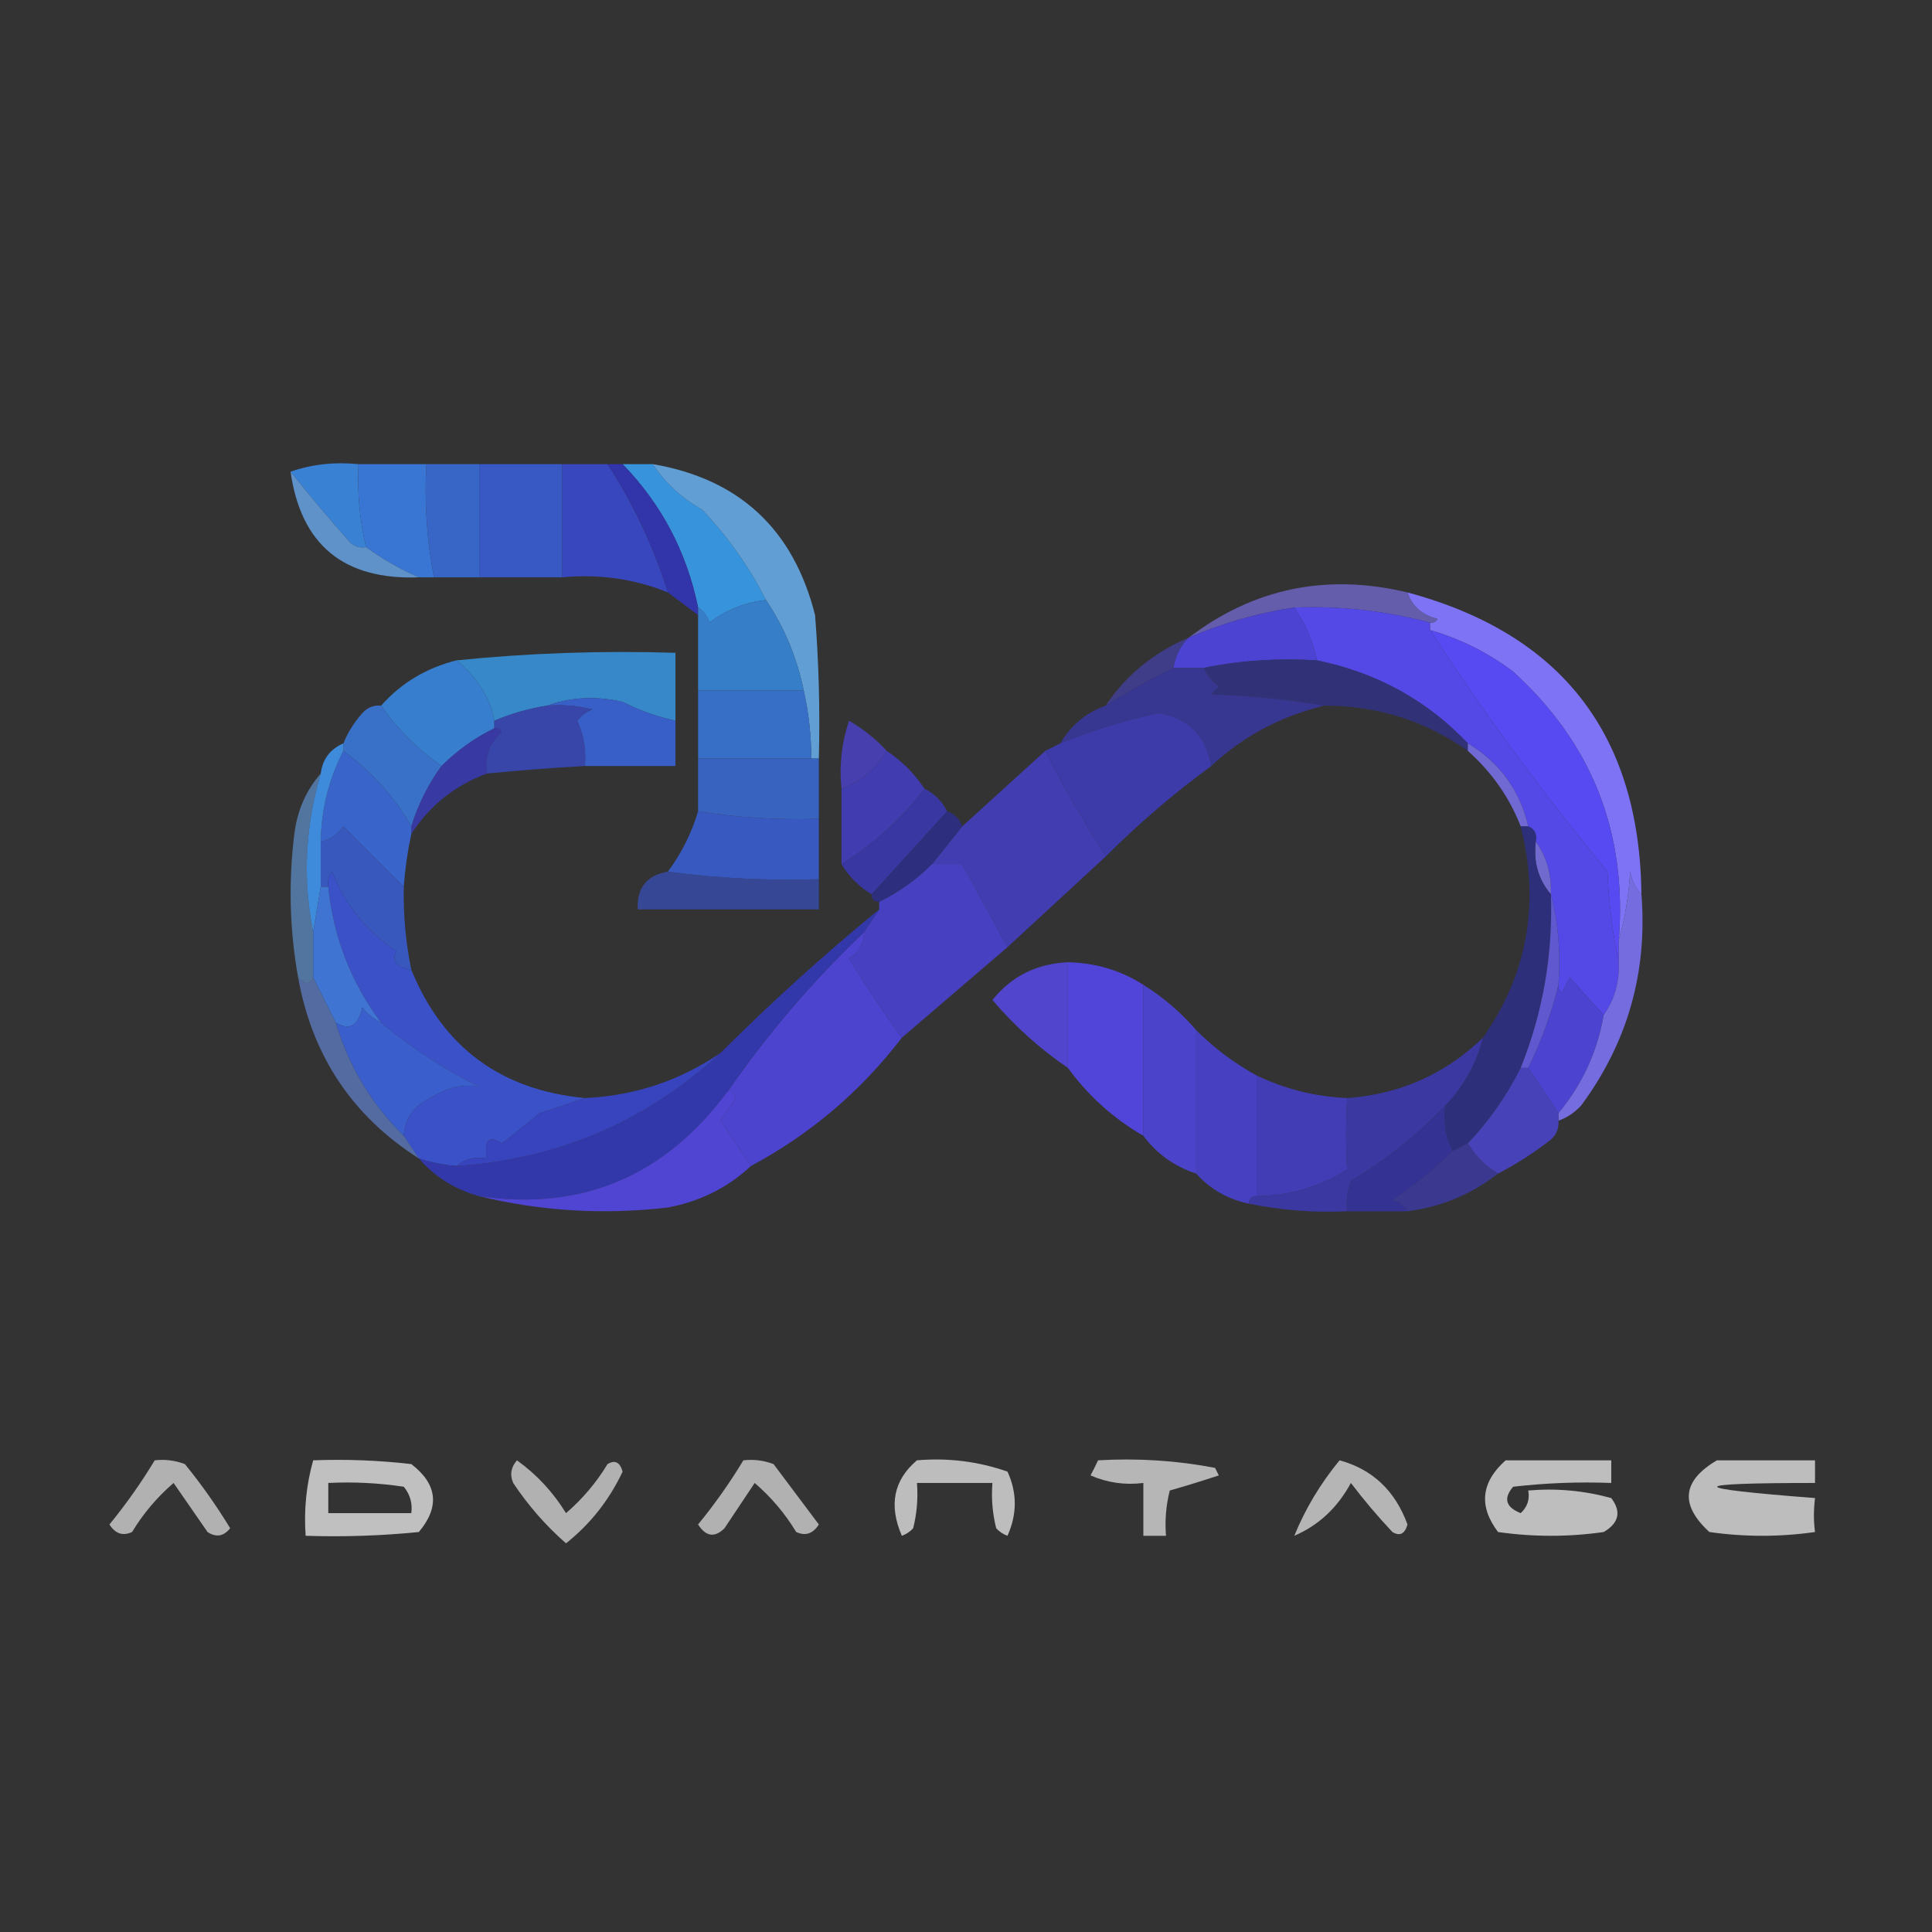<?xml version="1.0" encoding="UTF-8"?>
<!DOCTYPE svg PUBLIC "-//W3C//DTD SVG 1.1//EN" "http://www.w3.org/Graphics/SVG/1.1/DTD/svg11.dtd">
<svg xmlns="http://www.w3.org/2000/svg" version="1.1" width="256px" height="256px" style="shape-rendering:geometricPrecision; text-rendering:geometricPrecision; image-rendering:optimizeQuality; fill-rule:evenodd; clip-rule:evenodd" xmlns:xlink="http://www.w3.org/1999/xlink">
<rect width="100%" height="100%" fill="#333333" stroke="none"/>
<g><path style="opacity:0.973" fill="#3984d8" d="M 38.5,62.5 C 41.287,61.523 44.287,61.19 47.5,61.5C 47.323,65.234 47.656,68.901 48.5,72.5C 47.761,72.631 47.094,72.464 46.5,72C 43.696,68.855 41.03,65.688 38.5,62.5 Z"/></g>
<g><path style="opacity:0.984" fill="#3976d4" d="M 47.5,61.5 C 50.5,61.5 53.5,61.5 56.5,61.5C 56.221,66.595 56.555,71.595 57.5,76.5C 56.833,76.5 56.167,76.5 55.5,76.5C 53.036,75.433 50.703,74.1 48.5,72.5C 47.656,68.901 47.323,65.234 47.5,61.5 Z"/></g>
<g><path style="opacity:0.942" fill="#3969d0" d="M 56.5,61.5 C 58.833,61.5 61.167,61.5 63.5,61.5C 63.5,66.5 63.5,71.5 63.5,76.5C 61.5,76.5 59.5,76.5 57.5,76.5C 56.555,71.595 56.221,66.595 56.5,61.5 Z"/></g>
<g><path style="opacity:0.953" fill="#395acb" d="M 63.5,61.5 C 67.167,61.5 70.833,61.5 74.5,61.5C 74.5,66.5 74.5,71.5 74.5,76.5C 70.833,76.5 67.167,76.5 63.5,76.5C 63.5,71.5 63.5,66.5 63.5,61.5 Z"/></g>
<g><path style="opacity:0.954" fill="#3a49c6" d="M 74.5,61.5 C 76.5,61.5 78.5,61.5 80.5,61.5C 83.925,66.755 86.591,72.422 88.5,78.5C 84.067,76.699 79.4,76.033 74.5,76.5C 74.5,71.5 74.5,66.5 74.5,61.5 Z"/></g>
<g><path style="opacity:1" fill="#3893dd" d="M 82.5,61.5 C 83.833,61.5 85.167,61.5 86.5,61.5C 88.17,64.002 90.336,66.002 93,67.5C 96.441,71.102 99.275,75.102 101.5,79.5C 98.684,79.825 96.184,80.825 94,82.5C 93.722,81.584 93.222,80.918 92.5,80.5C 90.998,73.161 87.665,66.828 82.5,61.5 Z"/></g>
<g><path style="opacity:0.9" fill="#66aae4" d="M 86.5,61.5 C 97.962,63.46 105.129,70.126 108,81.5C 108.5,87.825 108.666,94.158 108.5,100.5C 108.167,100.5 107.833,100.5 107.5,100.5C 107.492,97.455 107.159,94.455 106.5,91.5C 105.607,87.148 103.94,83.148 101.5,79.5C 99.275,75.102 96.441,71.102 93,67.5C 90.336,66.002 88.17,64.002 86.5,61.5 Z"/></g>
<g><path style="opacity:0.862" fill="#66a1e1" d="M 38.5,62.5 C 41.03,65.688 43.696,68.855 46.5,72C 47.094,72.464 47.761,72.631 48.5,72.5C 50.703,74.1 53.036,75.433 55.5,76.5C 45.546,76.87 39.88,72.203 38.5,62.5 Z"/></g>
<g><path style="opacity:1" fill="#3235a9" d="M 80.5,61.5 C 81.167,61.5 81.833,61.5 82.5,61.5C 87.665,66.828 90.998,73.161 92.5,80.5C 92.5,80.833 92.5,81.167 92.5,81.5C 91.167,80.5 89.833,79.5 88.5,78.5C 86.591,72.422 83.925,66.755 80.5,61.5 Z"/></g>
<g><path style="opacity:0.656" fill="#7b72ea" d="M 186.5,78.5 C 187.122,80.335 188.456,81.502 190.5,82C 190.272,82.399 189.938,82.565 189.5,82.5C 183.62,80.935 177.62,80.268 171.5,80.5C 166.654,81.227 161.987,82.56 157.5,84.5C 166.11,77.935 175.777,75.935 186.5,78.5 Z"/></g>
<g><path style="opacity:1" fill="#4c43d2" d="M 171.5,80.5 C 172.989,82.645 173.989,84.978 174.5,87.5C 169.305,87.18 164.305,87.513 159.5,88.5C 158.167,88.5 156.833,88.5 155.5,88.5C 155.733,86.938 156.4,85.605 157.5,84.5C 161.987,82.56 166.654,81.227 171.5,80.5 Z"/></g>
<g><path style="opacity:1" fill="#5448e6" d="M 171.5,80.5 C 177.62,80.268 183.62,80.935 189.5,82.5C 189.5,82.833 189.5,83.167 189.5,83.5C 196.471,94.287 204.305,104.954 213,115.5C 213.176,119.688 213.676,123.688 214.5,127.5C 214.59,130.152 213.924,132.485 212.5,134.5C 211.017,132.906 209.517,131.24 208,129.5C 207.667,130.167 207.333,130.833 207,131.5C 206.601,131.272 206.435,130.938 206.5,130.5C 206.817,126.298 206.483,122.298 205.5,118.5C 205.59,115.848 204.924,113.515 203.5,111.5C 203.672,110.508 203.338,109.842 202.5,109.5C 201.373,104.708 198.707,101.041 194.5,98.5C 189.064,92.778 182.397,89.112 174.5,87.5C 173.989,84.978 172.989,82.645 171.5,80.5 Z"/></g>
<g><path style="opacity:0.904" fill="#3886d9" d="M 101.5,79.5 C 103.94,83.148 105.607,87.148 106.5,91.5C 101.833,91.5 97.167,91.5 92.5,91.5C 92.5,88.167 92.5,84.833 92.5,81.5C 92.5,81.167 92.5,80.833 92.5,80.5C 93.222,80.918 93.722,81.584 94,82.5C 96.184,80.825 98.684,79.825 101.5,79.5 Z"/></g>
<g><path style="opacity:0.979" fill="#8074f9" d="M 186.5,78.5 C 206.914,83.985 217.247,97.318 217.5,118.5C 216.732,117.737 216.232,116.737 216,115.5C 215.819,118.695 215.319,121.695 214.5,124.5C 215.614,110.333 210.947,98.499 200.5,89C 197.147,86.466 193.481,84.633 189.5,83.5C 189.5,83.167 189.5,82.833 189.5,82.5C 189.938,82.565 190.272,82.399 190.5,82C 188.456,81.502 187.122,80.335 186.5,78.5 Z"/></g>
<g><path style="opacity:0.871" fill="#3894dd" d="M 89.5,95.5 C 87.076,94.969 84.743,94.136 82.5,93C 78.973,92.192 75.64,92.359 72.5,93.5C 70.079,93.878 67.746,94.545 65.5,95.5C 64.988,92.541 63.322,89.875 60.5,87.5C 70.084,86.527 79.75,86.194 89.5,86.5C 89.5,89.5 89.5,92.5 89.5,95.5 Z"/></g>
<g><path style="opacity:0.613" fill="#4944be" d="M 157.5,84.5 C 156.4,85.605 155.733,86.938 155.5,88.5C 152.448,89.971 149.448,91.638 146.5,93.5C 149.245,89.426 152.912,86.426 157.5,84.5 Z"/></g>
<g><path style="opacity:0.814" fill="#323189" d="M 174.5,87.5 C 182.397,89.112 189.064,92.778 194.5,98.5C 194.5,98.833 194.5,99.167 194.5,99.5C 188.836,95.502 182.503,93.502 175.5,93.5C 170.684,92.674 165.684,92.174 160.5,92C 160.833,91.667 161.167,91.333 161.5,91C 160.619,90.292 159.953,89.458 159.5,88.5C 164.305,87.513 169.305,87.18 174.5,87.5 Z"/></g>
<g><path style="opacity:0.941" fill="#3883d8" d="M 60.5,87.5 C 63.322,89.875 64.988,92.541 65.5,95.5C 65.5,95.833 65.5,96.167 65.5,96.5C 62.888,97.779 60.555,99.445 58.5,101.5C 55.317,99.263 52.651,96.597 50.5,93.5C 53.166,90.496 56.499,88.496 60.5,87.5 Z"/></g>
<g><path style="opacity:1" fill="#584af2" d="M 189.5,83.5 C 193.481,84.633 197.147,86.466 200.5,89C 210.947,98.499 215.614,110.333 214.5,124.5C 214.5,125.5 214.5,126.5 214.5,127.5C 213.676,123.688 213.176,119.688 213,115.5C 204.305,104.954 196.471,94.287 189.5,83.5 Z"/></g>
<g><path style="opacity:0.918" fill="#3977d4" d="M 50.5,93.5 C 52.651,96.597 55.317,99.263 58.5,101.5C 56.733,103.938 55.399,106.605 54.5,109.5C 52.267,105.594 49.267,102.261 45.5,99.5C 45.5,99.167 45.5,98.833 45.5,98.5C 46.082,97.069 46.915,95.736 48,94.5C 48.671,93.748 49.504,93.414 50.5,93.5 Z"/></g>
<g><path style="opacity:0.954" fill="#3962ce" d="M 72.5,93.5 C 75.64,92.359 78.973,92.192 82.5,93C 84.743,94.136 87.076,94.969 89.5,95.5C 89.5,97.5 89.5,99.5 89.5,101.5C 85.5,101.5 81.5,101.5 77.5,101.5C 77.682,99.409 77.348,97.409 76.5,95.5C 77.025,94.808 77.692,94.308 78.5,94C 76.527,93.504 74.527,93.338 72.5,93.5 Z"/></g>
<g><path style="opacity:0.867" fill="#38369f" d="M 155.5,88.5 C 156.833,88.5 158.167,88.5 159.5,88.5C 159.953,89.458 160.619,90.292 161.5,91C 161.167,91.333 160.833,91.667 160.5,92C 165.684,92.174 170.684,92.674 175.5,93.5C 169.729,94.883 164.729,97.55 160.5,101.5C 159.786,97.453 157.453,95.119 153.5,94.5C 148.999,95.446 144.665,96.779 140.5,98.5C 141.911,96.086 143.911,94.419 146.5,93.5C 149.448,91.638 152.448,89.971 155.5,88.5 Z"/></g>
<g><path style="opacity:0.806" fill="#394bc6" d="M 72.5,93.5 C 74.527,93.338 76.527,93.504 78.5,94C 77.692,94.308 77.025,94.808 76.5,95.5C 77.348,97.409 77.682,99.409 77.5,101.5C 73.158,101.739 68.824,102.073 64.5,102.5C 64.178,100.278 64.845,98.444 66.5,97C 66.272,96.601 65.938,96.435 65.5,96.5C 65.5,96.167 65.5,95.833 65.5,95.5C 67.746,94.545 70.079,93.878 72.5,93.5 Z"/></g>
<g><path style="opacity:0.914" fill="#3875d4" d="M 92.5,91.5 C 97.167,91.5 101.833,91.5 106.5,91.5C 107.159,94.455 107.492,97.455 107.5,100.5C 102.5,100.5 97.5,100.5 92.5,100.5C 92.5,97.5 92.5,94.5 92.5,91.5 Z"/></g>
<g><path style="opacity:0.946" fill="#3e3bb0" d="M 160.5,101.5 C 155.539,105.126 150.872,109.126 146.5,113.5C 143.122,108.082 140.455,103.415 138.5,99.5C 139.167,99.167 139.833,98.833 140.5,98.5C 144.665,96.779 148.999,95.446 153.5,94.5C 157.453,95.119 159.786,97.453 160.5,101.5 Z"/></g>
<g><path style="opacity:0.777" fill="#3a3cc2" d="M 65.5,96.5 C 65.938,96.435 66.272,96.601 66.5,97C 64.845,98.444 64.178,100.278 64.5,102.5C 60.251,104.088 56.918,106.755 54.5,110.5C 54.5,110.167 54.5,109.833 54.5,109.5C 55.399,106.605 56.733,103.938 58.5,101.5C 60.555,99.445 62.888,97.779 65.5,96.5 Z"/></g>
<g><path style="opacity:0.745" fill="#4d44d6" d="M 117.5,99.5 C 116.089,101.914 114.089,103.581 111.5,104.5C 111.183,101.428 111.516,98.428 112.5,95.5C 114.419,96.612 116.086,97.946 117.5,99.5 Z"/></g>
<g><path style="opacity:0.966" fill="#3967cf" d="M 45.5,99.5 C 49.267,102.261 52.267,105.594 54.5,109.5C 54.5,109.833 54.5,110.167 54.5,110.5C 54.007,112.806 53.674,115.139 53.5,117.5C 50.84,114.867 48.173,112.2 45.5,109.5C 44.735,110.612 43.735,111.279 42.5,111.5C 42.566,107.235 43.566,103.235 45.5,99.5 Z"/></g>
<g><path style="opacity:0.908" fill="#423dbb" d="M 117.5,99.5 C 119.5,100.833 121.167,102.5 122.5,104.5C 119.442,108.525 115.775,111.858 111.5,114.5C 111.5,111.167 111.5,107.833 111.5,104.5C 114.089,103.581 116.089,101.914 117.5,99.5 Z"/></g>
<g><path style="opacity:0.892" fill="#3969d0" d="M 92.5,100.5 C 97.5,100.5 102.5,100.5 107.5,100.5C 107.833,100.5 108.167,100.5 108.5,100.5C 108.5,103.167 108.5,105.833 108.5,108.5C 103.12,108.676 97.787,108.342 92.5,107.5C 92.5,105.167 92.5,102.833 92.5,100.5 Z"/></g>
<g><path style="opacity:0.992" fill="#726ad4" d="M 194.5,98.5 C 198.707,101.041 201.373,104.708 202.5,109.5C 202.167,109.5 201.833,109.5 201.5,109.5C 200.008,105.659 197.675,102.325 194.5,99.5C 194.5,99.167 194.5,98.833 194.5,98.5 Z"/></g>
<g><path style="opacity:0.91" fill="#433ebc" d="M 138.5,99.5 C 140.455,103.415 143.122,108.082 146.5,113.5C 142.141,117.528 137.807,121.528 133.5,125.5C 131.462,121.786 129.462,118.119 127.5,114.5C 126.167,114.5 124.833,114.5 123.5,114.5C 124.833,112.833 126.167,111.167 127.5,109.5C 131.167,106.167 134.833,102.833 138.5,99.5 Z"/></g>
<g><path style="opacity:0.921" fill="#395ccc" d="M 92.5,107.5 C 97.787,108.342 103.12,108.676 108.5,108.5C 108.5,111.167 108.5,113.833 108.5,116.5C 101.789,116.713 95.123,116.38 88.5,115.5C 90.314,113.035 91.647,110.368 92.5,107.5 Z"/></g>
<g><path style="opacity:1" fill="#3938a3" d="M 122.5,104.5 C 123.833,105.167 124.833,106.167 125.5,107.5C 122.167,111.167 118.833,114.833 115.5,118.5C 113.833,117.5 112.5,116.167 111.5,114.5C 115.775,111.858 119.442,108.525 122.5,104.5 Z"/></g>
<g><path style="opacity:0.912" fill="#395ccc" d="M 53.5,117.5 C 53.423,121.215 53.756,124.881 54.5,128.5C 52.515,128.141 51.849,127.308 52.5,126C 48.558,123.392 45.725,119.892 44,115.5C 43.536,116.094 43.369,116.761 43.5,117.5C 43.167,117.5 42.833,117.5 42.5,117.5C 42.5,115.5 42.5,113.5 42.5,111.5C 43.735,111.279 44.735,110.612 45.5,109.5C 48.173,112.2 50.84,114.867 53.5,117.5 Z"/></g>
<g><path style="opacity:0.659" fill="#3954c9" d="M 88.5,115.5 C 95.123,116.38 101.789,116.713 108.5,116.5C 108.5,117.833 108.5,119.167 108.5,120.5C 100.5,120.5 92.5,120.5 84.5,120.5C 84.369,117.633 85.703,115.967 88.5,115.5 Z"/></g>
<g><path style="opacity:0.945" fill="#2d2e82" d="M 125.5,107.5 C 126.5,107.833 127.167,108.5 127.5,109.5C 126.167,111.167 124.833,112.833 123.5,114.5C 121.427,116.58 119.093,118.246 116.5,119.5C 115.833,119.5 115.5,119.167 115.5,118.5C 118.833,114.833 122.167,111.167 125.5,107.5 Z"/></g>
<g><path style="opacity:0.956" fill="#4841c8" d="M 123.5,114.5 C 124.833,114.5 126.167,114.5 127.5,114.5C 129.462,118.119 131.462,121.786 133.5,125.5C 128.808,129.529 124.142,133.529 119.5,137.5C 117.066,134.151 114.733,130.651 112.5,127C 113.823,126.184 114.489,125.017 114.5,123.5C 115.167,122.5 115.833,121.5 116.5,120.5C 116.5,120.167 116.5,119.833 116.5,119.5C 119.093,118.246 121.427,116.58 123.5,114.5 Z"/></g>
<g><path style="opacity:1" fill="#706acf" d="M 203.5,111.5 C 204.924,113.515 205.59,115.848 205.5,118.5C 203.837,116.562 203.171,114.228 203.5,111.5 Z"/></g>
<g><path style="opacity:1" fill="#3f8bdb" d="M 45.5,98.5 C 45.5,98.833 45.5,99.167 45.5,99.5C 43.566,103.235 42.566,107.235 42.5,111.5C 42.5,113.5 42.5,115.5 42.5,117.5C 42.167,119.5 41.833,121.5 41.5,123.5C 40.094,116.55 40.427,109.55 42.5,102.5C 42.738,100.596 43.738,99.262 45.5,98.5 Z"/></g>
<g><path style="opacity:0.624" fill="#669ee0" d="M 42.5,102.5 C 40.427,109.55 40.094,116.55 41.5,123.5C 41.5,125.5 41.5,127.5 41.5,129.5C 41.062,130.506 40.396,130.506 39.5,129.5C 38.377,123.248 38.21,116.915 39,110.5C 39.387,107.401 40.554,104.734 42.5,102.5 Z"/></g>
<g><path style="opacity:0.998" fill="#3a51c8" d="M 54.5,128.5 C 58.706,138.777 66.373,144.443 77.5,145.5C 75.631,146.165 73.631,146.831 71.5,147.5C 69.907,148.83 68.24,150.164 66.5,151.5C 64.786,150.391 64.119,151.058 64.5,153.5C 62.901,153.232 61.568,153.566 60.5,154.5C 58.784,154.371 57.117,154.038 55.5,153.5C 54.833,152.5 54.167,151.5 53.5,150.5C 53.657,148.182 54.824,146.516 57,145.5C 59.193,144.096 61.36,143.596 63.5,144C 58.768,141.643 54.434,138.81 50.5,135.5C 46.513,130.185 44.18,124.185 43.5,117.5C 43.369,116.761 43.536,116.094 44,115.5C 45.725,119.892 48.558,123.392 52.5,126C 51.849,127.308 52.515,128.141 54.5,128.5 Z"/></g>
<g><path style="opacity:0.796" fill="#594af6" d="M 141.5,127.5 C 141.5,132.167 141.5,136.833 141.5,141.5C 137.78,138.966 134.447,135.966 131.5,132.5C 134.037,129.355 137.37,127.689 141.5,127.5 Z"/></g>
<g><path style="opacity:0.919" fill="#5347e6" d="M 141.5,127.5 C 145.214,127.59 148.548,128.59 151.5,130.5C 151.5,137.167 151.5,143.833 151.5,150.5C 147.544,148.212 144.211,145.212 141.5,141.5C 141.5,136.833 141.5,132.167 141.5,127.5 Z"/></g>
<g><path style="opacity:0.66" fill="#6589d9" d="M 39.5,129.5 C 40.396,130.506 41.062,130.506 41.5,129.5C 42.5,131.5 43.5,133.5 44.5,135.5C 46.228,141.293 49.228,146.293 53.5,150.5C 54.167,151.5 54.833,152.5 55.5,153.5C 46.688,147.891 41.355,139.891 39.5,129.5 Z"/></g>
<g><path style="opacity:0.9" fill="#2e2f82" d="M 201.5,109.5 C 201.833,109.5 202.167,109.5 202.5,109.5C 203.338,109.842 203.672,110.508 203.5,111.5C 203.171,114.228 203.837,116.562 205.5,118.5C 205.781,126.483 204.448,134.15 201.5,141.5C 199.659,145.183 197.326,148.516 194.5,151.5C 193.833,151.833 193.167,152.167 192.5,152.5C 191.539,150.735 191.205,148.735 191.5,146.5C 193.94,143.957 195.606,140.957 196.5,137.5C 202.401,129.049 204.068,119.716 201.5,109.5 Z"/></g>
<g><path style="opacity:0.913" fill="#4f45da" d="M 151.5,130.5 C 154.153,132.155 156.486,134.155 158.5,136.5C 158.5,142.833 158.5,149.167 158.5,155.5C 155.63,154.567 153.296,152.9 151.5,150.5C 151.5,143.833 151.5,137.167 151.5,130.5 Z"/></g>
<g><path style="opacity:1" fill="#4074d3" d="M 42.5,117.5 C 42.833,117.5 43.167,117.5 43.5,117.5C 44.18,124.185 46.513,130.185 50.5,135.5C 49.542,135.047 48.708,134.381 48,133.5C 47.467,135.939 46.3,136.605 44.5,135.5C 43.5,133.5 42.5,131.5 41.5,129.5C 41.5,127.5 41.5,125.5 41.5,123.5C 41.833,121.5 42.167,119.5 42.5,117.5 Z"/></g>
<g><path style="opacity:0.947" fill="#4d44d6" d="M 114.5,123.5 C 114.489,125.017 113.823,126.184 112.5,127C 114.733,130.651 117.066,134.151 119.5,137.5C 114.059,144.608 107.392,150.275 99.5,154.5C 98.177,152.529 96.844,150.529 95.5,148.5C 96.167,147.5 96.833,146.5 97.5,145.5C 97.376,144.893 97.043,144.56 96.5,144.5C 101.781,136.886 107.781,129.886 114.5,123.5 Z"/></g>
<g><path style="opacity:1" fill="#4c43d1" d="M 212.5,134.5 C 211.647,139.404 209.647,143.737 206.5,147.5C 205.18,145.537 203.846,143.537 202.5,141.5C 204.257,137.889 205.59,134.223 206.5,130.5C 206.435,130.938 206.601,131.272 207,131.5C 207.333,130.833 207.667,130.167 208,129.5C 209.517,131.24 211.017,132.906 212.5,134.5 Z"/></g>
<g><path style="opacity:0.996" fill="#6059cf" d="M 205.5,118.5 C 206.483,122.298 206.817,126.298 206.5,130.5C 205.59,134.223 204.257,137.889 202.5,141.5C 202.167,141.5 201.833,141.5 201.5,141.5C 204.448,134.15 205.781,126.483 205.5,118.5 Z"/></g>
<g><path style="opacity:0.978" fill="#776fe3" d="M 217.5,118.5 C 218.316,128.857 215.649,138.19 209.5,146.5C 208.643,147.425 207.643,148.092 206.5,148.5C 206.5,148.167 206.5,147.833 206.5,147.5C 209.647,143.737 211.647,139.404 212.5,134.5C 213.924,132.485 214.59,130.152 214.5,127.5C 214.5,126.5 214.5,125.5 214.5,124.5C 215.319,121.695 215.819,118.695 216,115.5C 216.232,116.737 216.732,117.737 217.5,118.5 Z"/></g>
<g><path style="opacity:0.919" fill="#4942cd" d="M 158.5,136.5 C 160.884,138.885 163.55,140.885 166.5,142.5C 166.5,147.833 166.5,153.167 166.5,158.5C 165.833,158.5 165.5,158.833 165.5,159.5C 162.683,158.905 160.35,157.572 158.5,155.5C 158.5,149.167 158.5,142.833 158.5,136.5 Z"/></g>
<g><path style="opacity:1" fill="#3a5ecc" d="M 50.5,135.5 C 54.434,138.81 58.768,141.643 63.5,144C 61.36,143.596 59.193,144.096 57,145.5C 54.824,146.516 53.657,148.182 53.5,150.5C 49.228,146.293 46.228,141.293 44.5,135.5C 46.3,136.605 47.467,135.939 48,133.5C 48.708,134.381 49.542,135.047 50.5,135.5 Z"/></g>
<g><path style="opacity:1" fill="#3238aa" d="M 116.5,120.5 C 115.833,121.5 115.167,122.5 114.5,123.5C 107.781,129.886 101.781,136.886 96.5,144.5C 88.145,155.829 77.145,160.496 63.5,158.5C 60.299,157.621 57.632,155.955 55.5,153.5C 57.117,154.038 58.784,154.371 60.5,154.5C 73.974,153.593 85.641,148.593 95.5,139.5C 102.17,132.832 109.17,126.498 116.5,120.5 Z"/></g>
<g><path style="opacity:0.929" fill="#443ebe" d="M 166.5,142.5 C 170.279,144.314 174.279,145.314 178.5,145.5C 178.322,148.879 178.322,152.045 178.5,155C 174.846,157.273 170.846,158.439 166.5,158.5C 166.5,153.167 166.5,147.833 166.5,142.5 Z"/></g>
<g><path style="opacity:0.96" fill="#3945c4" d="M 95.5,139.5 C 85.641,148.593 73.974,153.593 60.5,154.5C 61.568,153.566 62.901,153.232 64.5,153.5C 64.119,151.058 64.786,150.391 66.5,151.5C 68.24,150.164 69.907,148.83 71.5,147.5C 73.631,146.831 75.631,146.165 77.5,145.5C 84.103,145.193 90.103,143.193 95.5,139.5 Z"/></g>
<g><path style="opacity:0.939" fill="#3c39a9" d="M 196.5,137.5 C 195.606,140.957 193.94,143.957 191.5,146.5C 187.785,150.38 183.619,153.713 179,156.5C 178.51,157.793 178.343,159.127 178.5,160.5C 174.102,160.706 169.768,160.373 165.5,159.5C 165.5,158.833 165.833,158.5 166.5,158.5C 170.846,158.439 174.846,157.273 178.5,155C 178.322,152.045 178.322,148.879 178.5,145.5C 185.503,144.997 191.503,142.33 196.5,137.5 Z"/></g>
<g><path style="opacity:0.885" fill="#5347e6" d="M 96.5,144.5 C 97.043,144.56 97.376,144.893 97.5,145.5C 96.833,146.5 96.167,147.5 95.5,148.5C 96.844,150.529 98.177,152.529 99.5,154.5C 96.454,157.357 92.787,159.19 88.5,160C 80.013,160.993 71.68,160.493 63.5,158.5C 77.145,160.496 88.145,155.829 96.5,144.5 Z"/></g>
<g><path style="opacity:0.956" fill="#4943be" d="M 201.5,141.5 C 201.833,141.5 202.167,141.5 202.5,141.5C 203.846,143.537 205.18,145.537 206.5,147.5C 206.5,147.833 206.5,148.167 206.5,148.5C 206.586,149.496 206.252,150.329 205.5,151C 203.266,152.75 200.932,154.25 198.5,155.5C 196.861,154.527 195.527,153.194 194.5,151.5C 197.326,148.516 199.659,145.183 201.5,141.5 Z"/></g>
<g><path style="opacity:1" fill="#343293" d="M 191.5,146.5 C 191.205,148.735 191.539,150.735 192.5,152.5C 190.087,154.887 187.42,157.054 184.5,159C 185.416,159.278 186.082,159.778 186.5,160.5C 183.833,160.5 181.167,160.5 178.5,160.5C 178.343,159.127 178.51,157.793 179,156.5C 183.619,153.713 187.785,150.38 191.5,146.5 Z"/></g>
<g><path style="opacity:0.765" fill="#3d3aab" d="M 194.5,151.5 C 195.527,153.194 196.861,154.527 198.5,155.5C 194.984,158.256 190.984,159.923 186.5,160.5C 186.082,159.778 185.416,159.278 184.5,159C 187.42,157.054 190.087,154.887 192.5,152.5C 193.167,152.167 193.833,151.833 194.5,151.5 Z"/></g>
<g><path style="opacity:0.614" fill="#fefffe" d="M 20.5,193.5 C 21.873,193.343 23.207,193.51 24.5,194C 26.694,196.695 28.694,199.528 30.5,202.5C 29.635,203.583 28.635,203.749 27.5,203C 26,200.833 24.5,198.667 23,196.5C 20.81,198.388 18.977,200.555 17.5,203C 16.275,203.563 15.275,203.23 14.5,202C 16.72,199.287 18.72,196.454 20.5,193.5 Z"/></g>
<g><path style="opacity:0.691" fill="#fefffe" d="M 41.5,193.5 C 45.846,193.334 50.179,193.501 54.5,194C 57.966,196.661 58.299,199.661 55.5,203C 50.511,203.499 45.511,203.666 40.5,203.5C 40.253,200.061 40.586,196.728 41.5,193.5 Z M 43.5,196.5 C 46.85,196.335 50.183,196.502 53.5,197C 54.337,198.011 54.67,199.178 54.5,200.5C 50.833,200.5 47.167,200.5 43.5,200.5C 43.5,199.167 43.5,197.833 43.5,196.5 Z"/></g>
<g><path style="opacity:0.621" fill="#fefffe" d="M 68.5,193.5 C 71.115,195.379 73.281,197.712 75,200.5C 77.19,198.612 79.023,196.445 80.5,194C 81.484,193.409 82.15,193.743 82.5,195C 80.714,198.779 78.214,201.946 75,204.5C 72.323,202.155 69.99,199.488 68,196.5C 67.53,195.423 67.697,194.423 68.5,193.5 Z"/></g>
<g><path style="opacity:0.62" fill="#fefffe" d="M 98.5,193.5 C 99.873,193.343 101.207,193.51 102.5,194C 104.5,196.667 106.5,199.333 108.5,202C 107.725,203.23 106.725,203.563 105.5,203C 104.023,200.555 102.19,198.388 100,196.5C 98.667,198.5 97.333,200.5 96,202.5C 94.703,203.784 93.536,203.617 92.5,202C 94.719,199.287 96.719,196.454 98.5,193.5 Z"/></g>
<g><path style="opacity:0.678" fill="#fefffe" d="M 121.5,193.5 C 125.637,193.146 129.637,193.646 133.5,195C 134.783,197.795 134.783,200.628 133.5,203.5C 132.914,203.291 132.414,202.957 132,202.5C 131.505,200.527 131.338,198.527 131.5,196.5C 128.167,196.5 124.833,196.5 121.5,196.5C 121.662,198.527 121.495,200.527 121,202.5C 120.586,202.957 120.086,203.291 119.5,203.5C 117.741,199.454 118.408,196.121 121.5,193.5 Z"/></g>
<g><path style="opacity:0.643" fill="#fefffe" d="M 145.5,193.5 C 150.762,193.195 155.928,193.529 161,194.5C 161.167,194.833 161.333,195.167 161.5,195.5C 159.314,196.221 157.147,196.887 155,197.5C 154.505,199.473 154.338,201.473 154.5,203.5C 153.5,203.5 152.5,203.5 151.5,203.5C 151.5,201.167 151.5,198.833 151.5,196.5C 149.076,196.808 146.743,196.474 144.5,195.5C 144.863,194.817 145.196,194.15 145.5,193.5 Z"/></g>
<g><path style="opacity:0.634" fill="#fefffe" d="M 177.5,193.5 C 181.863,194.691 184.863,197.524 186.5,202C 186.15,203.257 185.483,203.591 184.5,203C 182.548,200.926 180.715,198.759 179,196.5C 177.221,199.785 174.721,202.118 171.5,203.5C 172.967,199.907 174.967,196.574 177.5,193.5 Z"/></g>
<g><path style="opacity:0.681" fill="#fefffe" d="M 199.5,193.5 C 204.167,193.5 208.833,193.5 213.5,193.5C 213.5,194.5 213.5,195.5 213.5,196.5C 209.154,196.334 204.821,196.501 200.5,197C 199.179,198.545 199.512,199.711 201.5,200.5C 202.386,199.675 202.719,198.675 202.5,197.5C 206.226,197.177 209.893,197.511 213.5,198.5C 214.859,200.306 214.525,201.806 212.5,203C 207.833,203.667 203.167,203.667 198.5,203C 195.908,199.583 196.241,196.416 199.5,193.5 Z"/></g>
<g><path style="opacity:0.675" fill="#fefffe" d="M 227.5,193.5 C 231.833,193.5 236.167,193.5 240.5,193.5C 240.5,194.5 240.5,195.5 240.5,196.5C 223.217,196.506 223.217,197.173 240.5,198.5C 240.306,200.07 240.306,201.57 240.5,203C 235.833,203.667 231.167,203.667 226.5,203C 222.561,199.38 222.894,196.214 227.5,193.5 Z"/></g>
</svg>
